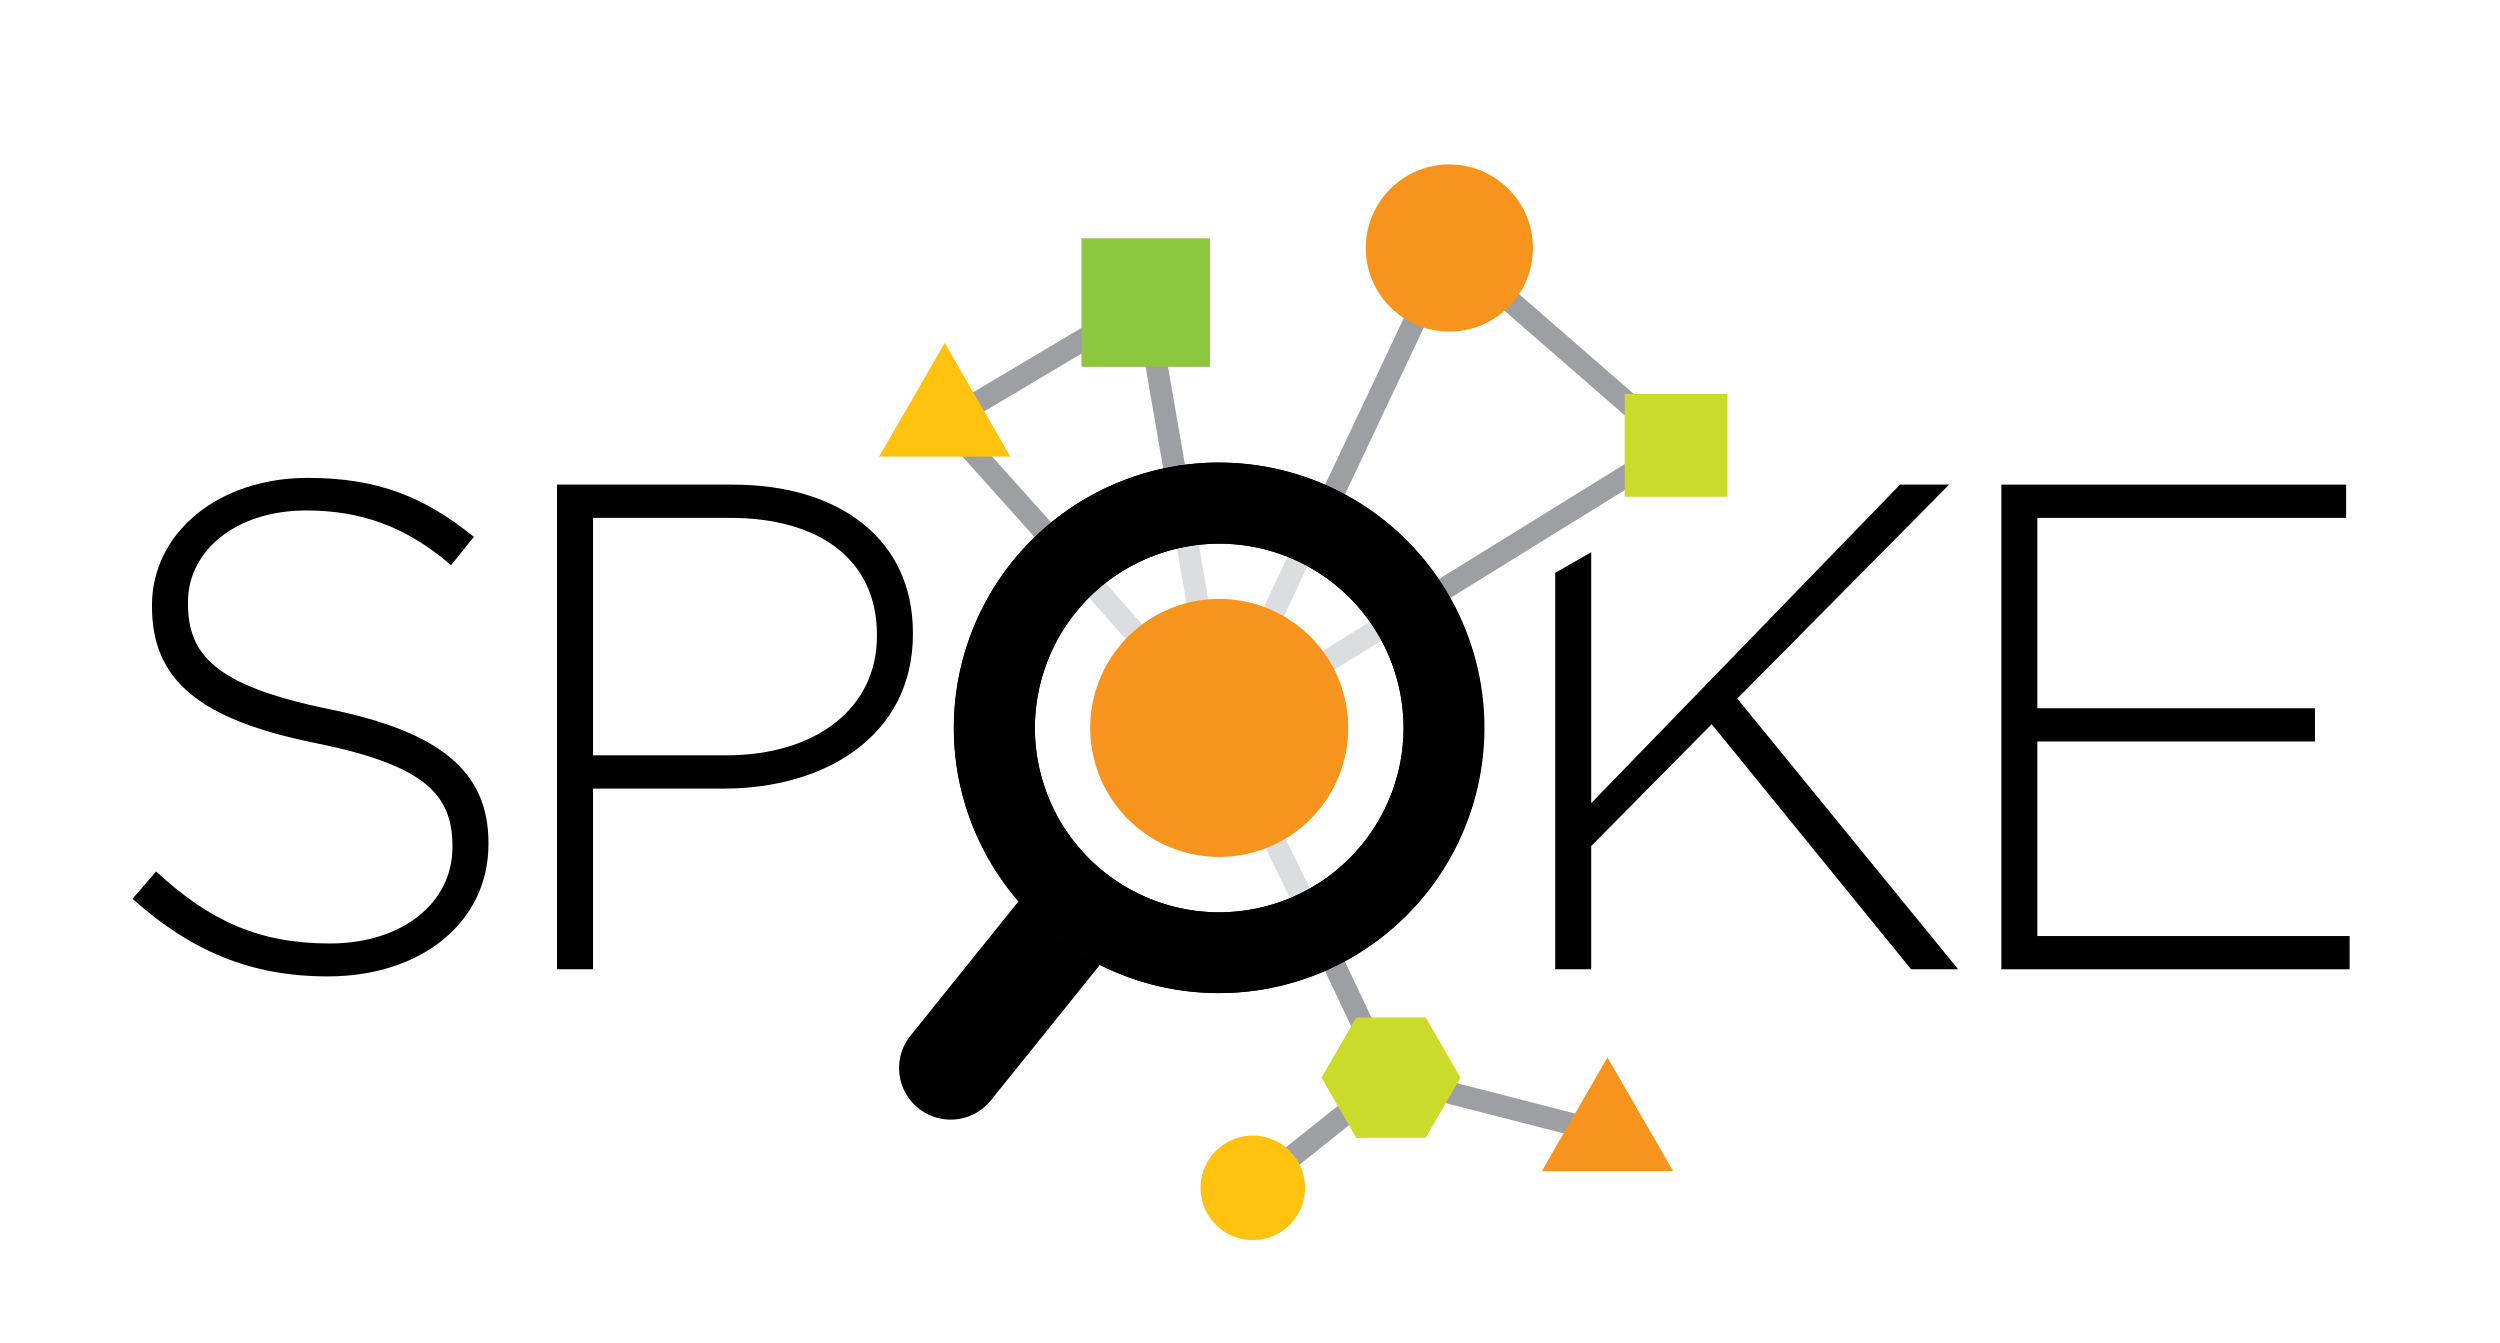 <svg id="Layer_1" data-name="Layer 1" xmlns="http://www.w3.org/2000/svg" xmlns:xlink="http://www.w3.org/1999/xlink" viewBox="0 0 593.81 318.98"><defs><style>.cls-1{fill:none;}.cls-2{clip-path:url(#clip-path);}.cls-3{fill:#dcddde;}.cls-4{fill:#9d9fa2;}.cls-5{fill:#f7941d;}.cls-6{fill:#ffc20e;}.cls-7{fill:#010101;}.cls-8{fill:#8dc63f;}.cls-9{fill:#cbdb2a;}</style><clipPath id="clip-path"><rect class="cls-1" width="593.81" height="318.98"/></clipPath></defs><g class="cls-2"><g class="cls-2"><path d="M31.49,213.45,37.08,207c12.66,11.68,24.34,17.1,41.28,17.1,17.27,0,29.11-9.7,29.11-22.86V201c0-12.17-6.42-19.25-32.56-24.51-27.63-5.59-38.81-15-38.81-32.39v-.33c0-17.11,15.62-30.26,37-30.26,16.77,0,27.79,4.6,39.46,14l-5.42,6.74c-10.86-9.37-21.71-13-34.37-13-16.94,0-28.12,9.7-28.12,21.71v.32c0,12.17,6.25,19.57,33.54,25.16,26.64,5.43,37.83,15,37.83,31.74v.33c0,18.58-16,31.41-38.15,31.41-18.42,0-32.57-6.08-46.38-18.42"/><path d="M132.31,115.11h41.77c25.33,0,42.76,13,42.76,35.2v.32c0,24.18-20.89,36.68-44.9,36.68H140.86v42.92h-8.55Zm40.13,64.3c21.37,0,35.85-11.18,35.85-28.28v-.33c0-18.26-14.15-27.79-34.87-27.79H140.86v56.4Z"/><polygon points="369.4 136.05 377.95 131.17 377.95 190.76 451.3 115.11 462.97 115.11 412.65 165.93 465.11 230.23 453.93 230.23 406.57 172.01 377.95 200.96 377.95 230.23 369.4 230.23 369.4 136.05"/><polygon points="475.37 115.11 557.26 115.11 557.26 123.01 483.92 123.01 483.92 168.23 549.86 168.23 549.86 176.12 483.92 176.12 483.92 222.33 558.09 222.33 558.09 230.23 475.37 230.23 475.37 115.11"/><polygon class="cls-3" points="338.6 145.68 335.84 141.21 295.74 166.02 317.05 120.73 312.3 118.49 290.76 164.25 283.69 123.33 278.52 124.22 285.43 164.25 262.16 137.99 258.23 141.48 287.39 174.38 310.58 221.89 315.3 219.59 293 173.89 338.6 145.68"/><polygon class="cls-4" points="272.13 71.87 270.79 69.61 219.65 100.01 222.33 104.53 224.12 103.47 258.24 141.49 262.15 137.98 228.72 100.73 270.2 76.07 278.52 124.22 283.69 123.33 274.72 71.42 272.13 71.87"/><polygon class="cls-4" points="345.11 63.16 393.69 105.42 335.84 141.21 338.6 145.68 402.52 106.14 345.94 56.92 344.21 58.91 341.84 57.78 310.37 124.38 315.12 126.62 345.11 63.16"/><polygon class="cls-4" points="315.32 219.62 310.57 221.86 326.55 255.67 295.93 280.08 299.2 284.19 331 258.83 381.15 271.72 382.46 266.63 331.33 253.5 315.32 219.62"/><path class="cls-5" d="M320.23,172.91a30.64,30.64,0,1,1-30.64-30.65,30.64,30.64,0,0,1,30.64,30.65"/><path d="M289.59,109.87A63,63,0,0,0,241.91,214.1l-.07.08L216.26,246a12.25,12.25,0,1,0,19.1,15.36l25.58-31.79.26-.37a63,63,0,1,0,28.39-119.31m0,106.81a43.78,43.78,0,1,1,43.78-43.77,43.83,43.83,0,0,1-43.78,43.77"/><path class="cls-6" d="M290.63,271.85a12.41,12.41,0,1,0,17.22,3.34,12.41,12.41,0,0,0-17.22-3.34"/><path class="cls-7" d="M289.59,129.13a43.78,43.78,0,1,1-43.77,43.78,43.83,43.83,0,0,1,43.77-43.78m0-19.26a63,63,0,1,0,63,63,63,63,0,0,0-63-63"/><path class="cls-5" d="M348,78.4a19.85,19.85,0,1,1,15.75-23.24A19.85,19.85,0,0,1,348,78.4"/><rect class="cls-8" x="256.88" y="56.61" width="30.52" height="30.52"/><rect class="cls-9" x="385.9" y="93.57" width="24.41" height="24.41"/><polygon class="cls-6" points="224.4 81.45 208.81 108.45 239.98 108.45 224.4 81.45"/><polygon class="cls-5" points="381.81 251.17 366.22 278.17 397.4 278.17 381.81 251.17"/><polygon class="cls-9" points="338.64 241.68 322.14 241.68 313.89 255.97 322.14 270.25 338.64 270.25 346.89 255.97 338.64 241.68"/></g></g></svg>